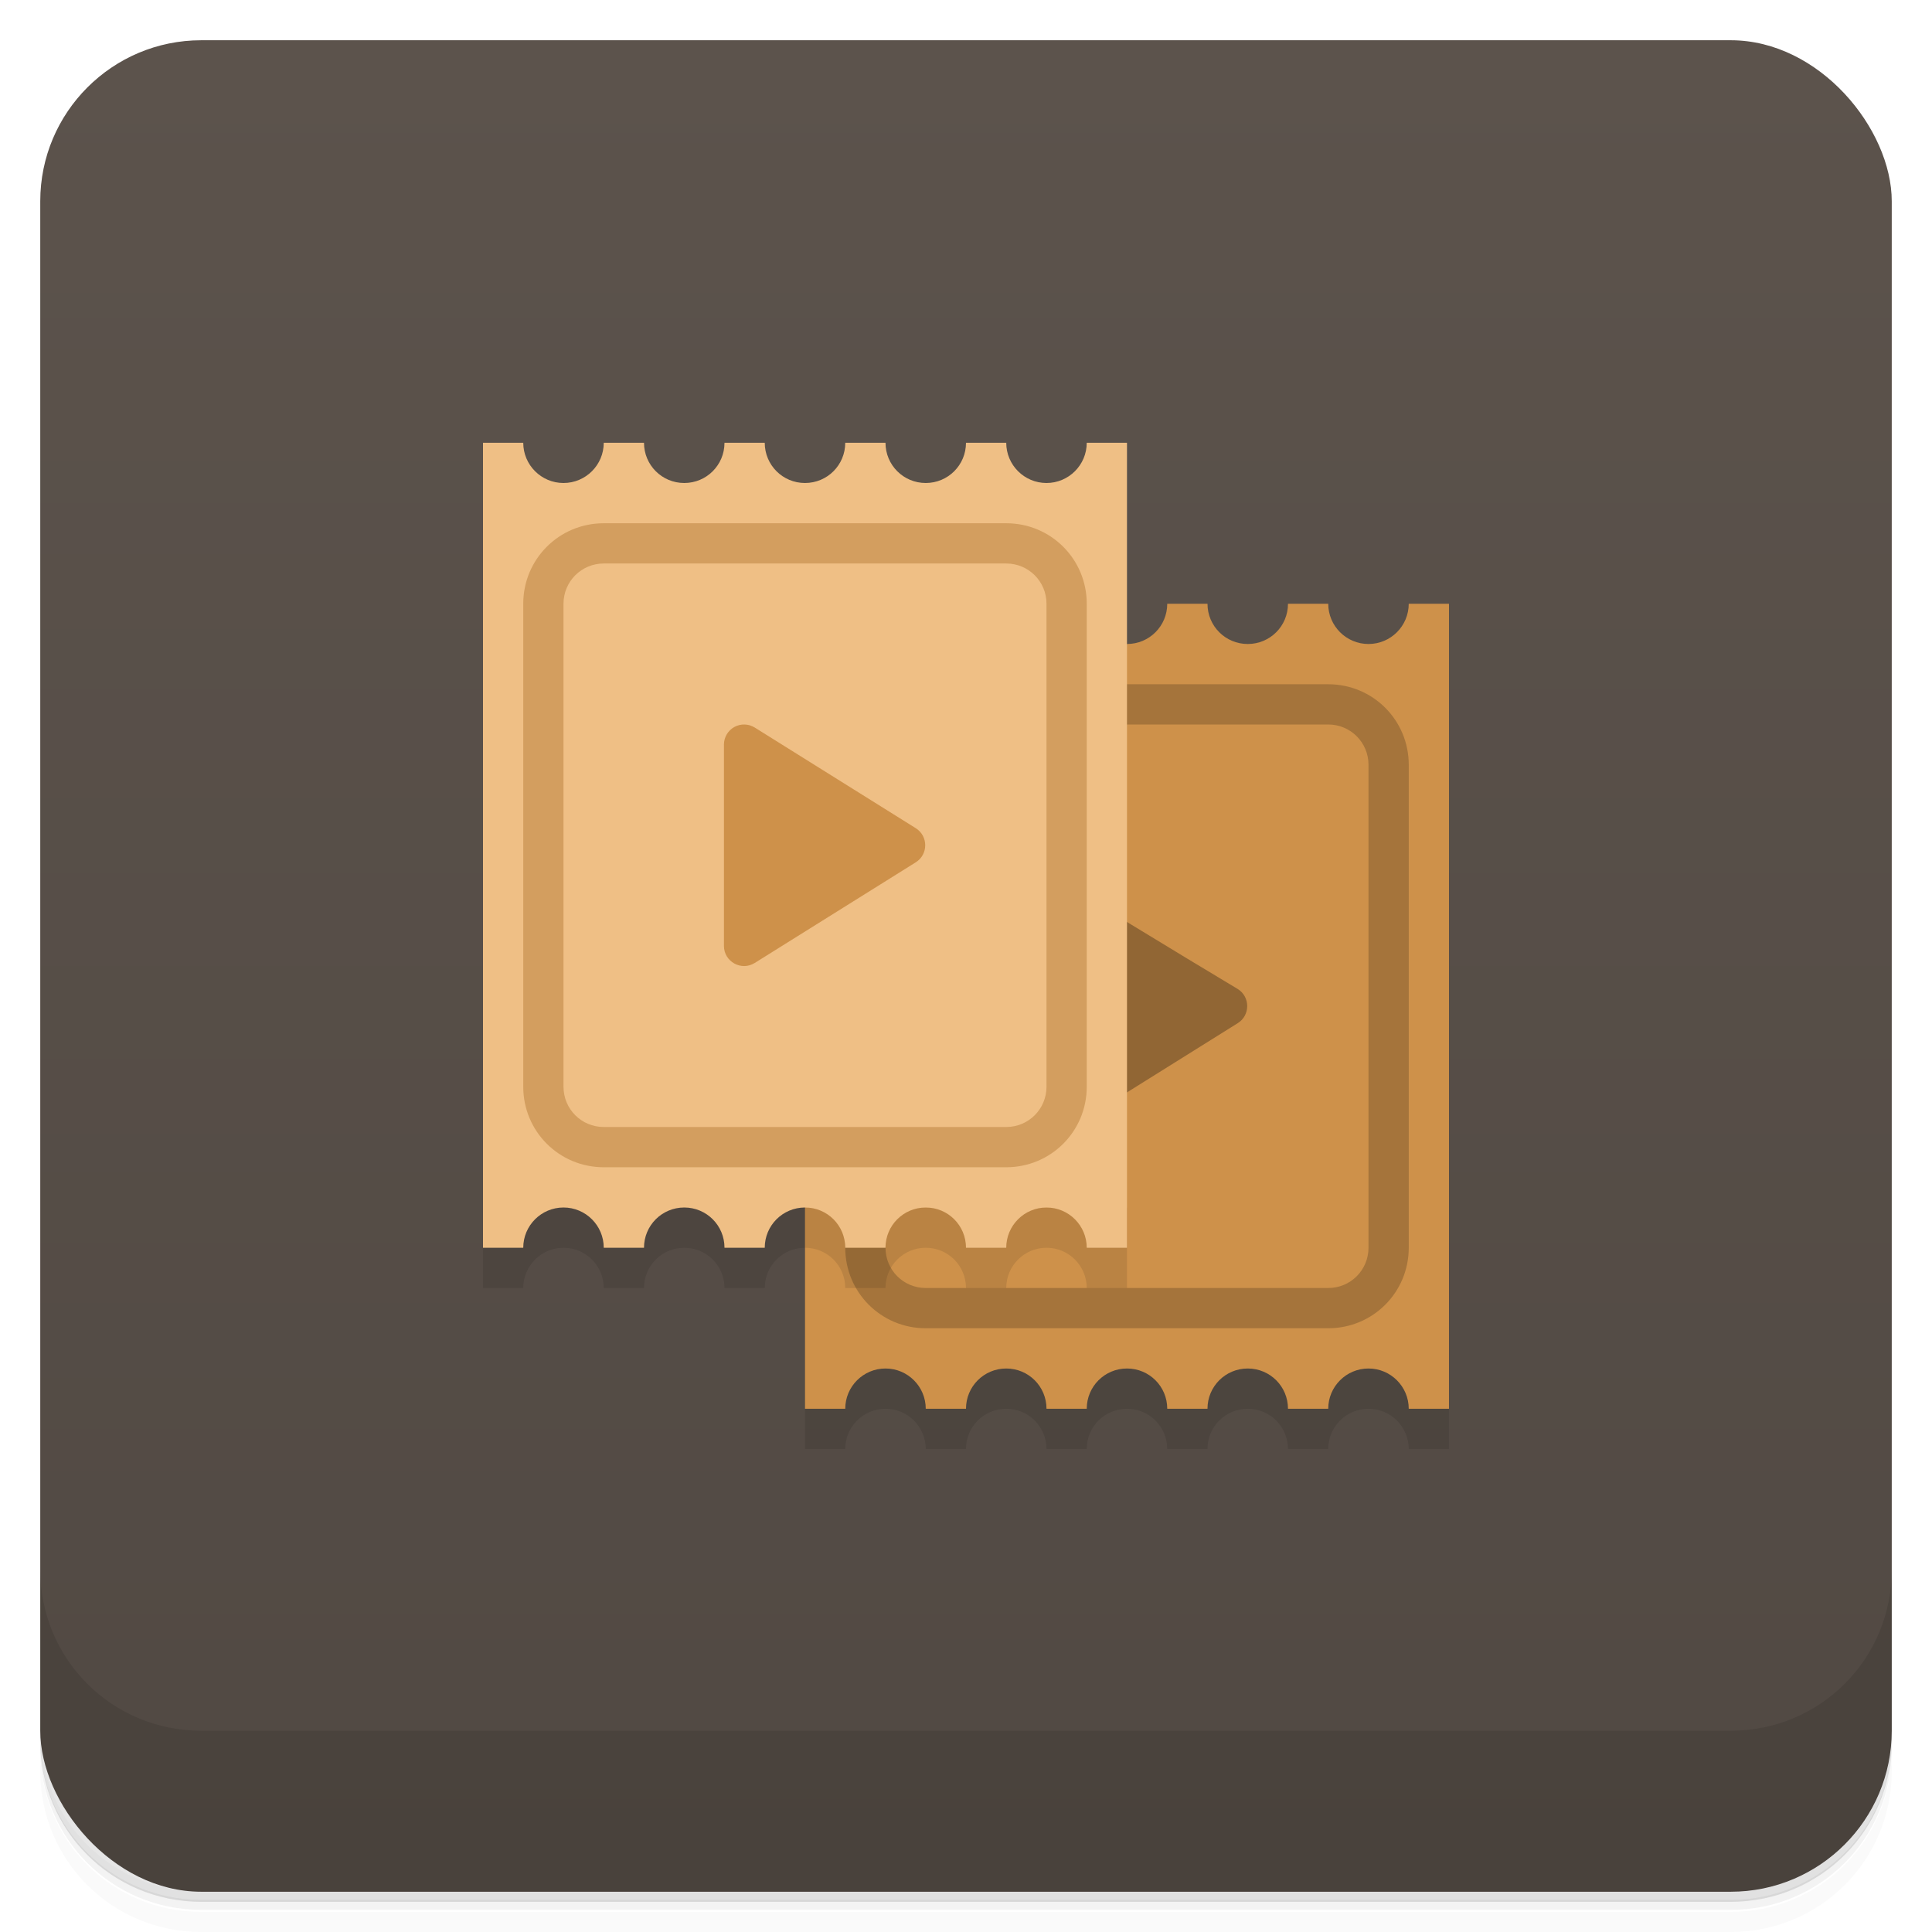 <svg version="1.1" viewBox="0 0 48 48" xmlns="http://www.w3.org/2000/svg">
 <defs>
  <linearGradient id="bg" x2="0" y1="1" y2="47" gradientUnits="userSpaceOnUse">
   <stop style="stop-color:#5c534c" offset="0"/>
   <stop style="stop-color:#514943" offset="1"/>
  </linearGradient>
 </defs>
 <path d="m1 43v0.25c0 2.22 1.78 4 4 4h38c2.22 0 4-1.78 4-4v-0.25c0 2.22-1.78 4-4 4h-38c-2.22 0-4-1.78-4-4zm0 0.5v0.5c0 2.22 1.78 4 4 4h38c2.22 0 4-1.78 4-4v-0.5c0 2.22-1.78 4-4 4h-38c-2.22 0-4-1.78-4-4z" style="opacity:.02"/>
 <path d="m1 43.2v0.25c0 2.22 1.78 4 4 4h38c2.22 0 4-1.78 4-4v-0.25c0 2.22-1.78 4-4 4h-38c-2.22 0-4-1.78-4-4z" style="opacity:.05"/>
 <path d="m1 43v0.25c0 2.22 1.78 4 4 4h38c2.22 0 4-1.78 4-4v-0.25c0 2.22-1.78 4-4 4h-38c-2.22 0-4-1.78-4-4z" style="opacity:.1"/>
 <rect x="1" y="1" width="46" height="46" rx="4" style="fill:url(#bg)"/>
 <path d="m1 39v4c0 2.22 1.78 4 4 4h38c2.22 0 4-1.78 4-4v-4c0 2.22-1.78 4-4 4h-38c-2.22 0-4-1.78-4-4z" style="opacity:.1"/>
 <path d="m12 28v4h1c0-0.552 0.448-1 1-1s1 0.448 1 1h1c0-0.554 0.446-1 1-1s1 0.446 1 1h1c0-0.554 0.446-1 1-1v5h1c0-0.552 0.448-1 1-1s1 0.448 1 1h1c0-0.554 0.446-1 1-1s1 0.446 1 1h1c0-0.554 0.446-1 1-1s1 0.446 1 1h1c0-0.554 0.446-1 1-1s1 0.446 1 1h1c0-0.552 0.448-1 1-1s1 0.448 1 1h1v-4z" style="opacity:.1"/>
 <path d="m20 30v5h1c0-0.552 0.448-1 1-1s1 0.448 1 1h1c0-0.554 0.446-1 1-1s1 0.446 1 1h1c0-0.554 0.446-1 1-1s1 0.446 1 1h1c0-0.554 0.446-1 1-1s1 0.446 1 1h1c0-0.552 0.448-1 1-1s1 0.448 1 1h1v-20h-1c0 0.552-0.448 1-1 1s-1-0.448-1-1h-1c0 0.554-0.446 1-1 1s-1-0.446-1-1h-1c0 0.554-0.446 1-1 1z" style="fill:#ce914a"/>
 <path d="m26.5 22 0.252 5.92 4-2.5c0.313-0.196 0.313-0.652 0-0.848-1.42-0.847-4.25-2.58-4.25-2.58z" style="opacity:.3"/>
 <path d="m21 17v14c2.9e-5 1.11 0.892 2 2 2h10c1.11 0 2-0.892 2-2v-12c0-1.11-0.892-2-2-2zm1 1h11c0.554-7e-5 1 0.446 1 1v12c0 0.554-0.446 1-1 1h-10c-0.554 0-1-0.446-1-1z" style="opacity:.2"/>
 <path d="m28 30h-8v1c0.554 0 1 0.446 1 1h1c0-0.554 0.446-1 1-1s1 0.446 1 1h1c0-0.552 0.448-1 1-1s1 0.448 1 1h1z" style="opacity:.1"/>
 <path d="m12 11v20h1c0-0.552 0.448-1 1-1s1 0.448 1 1h1c0-0.554 0.446-1 1-1s1 0.446 1 1h1c0-0.554 0.446-1 1-1s1 0.446 1 1h1c0-0.554 0.446-1 1-1s1 0.446 1 1h1c0-0.552 0.448-1 1-1s1 0.448 1 1h1v-20h-1c0 0.552-0.448 1-1 1s-1-0.448-1-1h-1c0 0.554-0.446 1-1 1s-1-0.446-1-1h-1c0 0.554-0.446 1-1 1s-1-0.446-1-1h-1c0 0.554-0.446 1-1 1s-1-0.446-1-1h-1c0 0.552-0.448 1-1 1s-1-0.448-1-1z" style="fill:#efbf85"/>
 <path d="m18.5 18c-0.088-2e-3 -0.176 0.018-0.256 0.062-0.159 0.088-0.258 0.256-0.258 0.438v5c-1.04e-4 0.393 0.433 0.633 0.766 0.424l4-2.5c0.313-0.196 0.313-0.652 0-0.848l-4-2.5c-0.077-0.048-0.164-0.074-0.252-0.076z" style="fill:#ce914a"/>
 <path d="m15 13c-1.11 0-2 0.892-2 2v12c0 1.11 0.892 2 2 2h10c1.11 0 2-0.892 2-2v-12c0-1.11-0.892-2-2-2zm0 1h10c0.554 0 1 0.446 1 1v12c0 0.554-0.446 1-1 1h-10c-0.554 0-1-0.446-1-1v-12c0-0.554 0.446-1 1-1z" style="fill:#d39e5f"/>
</svg>
